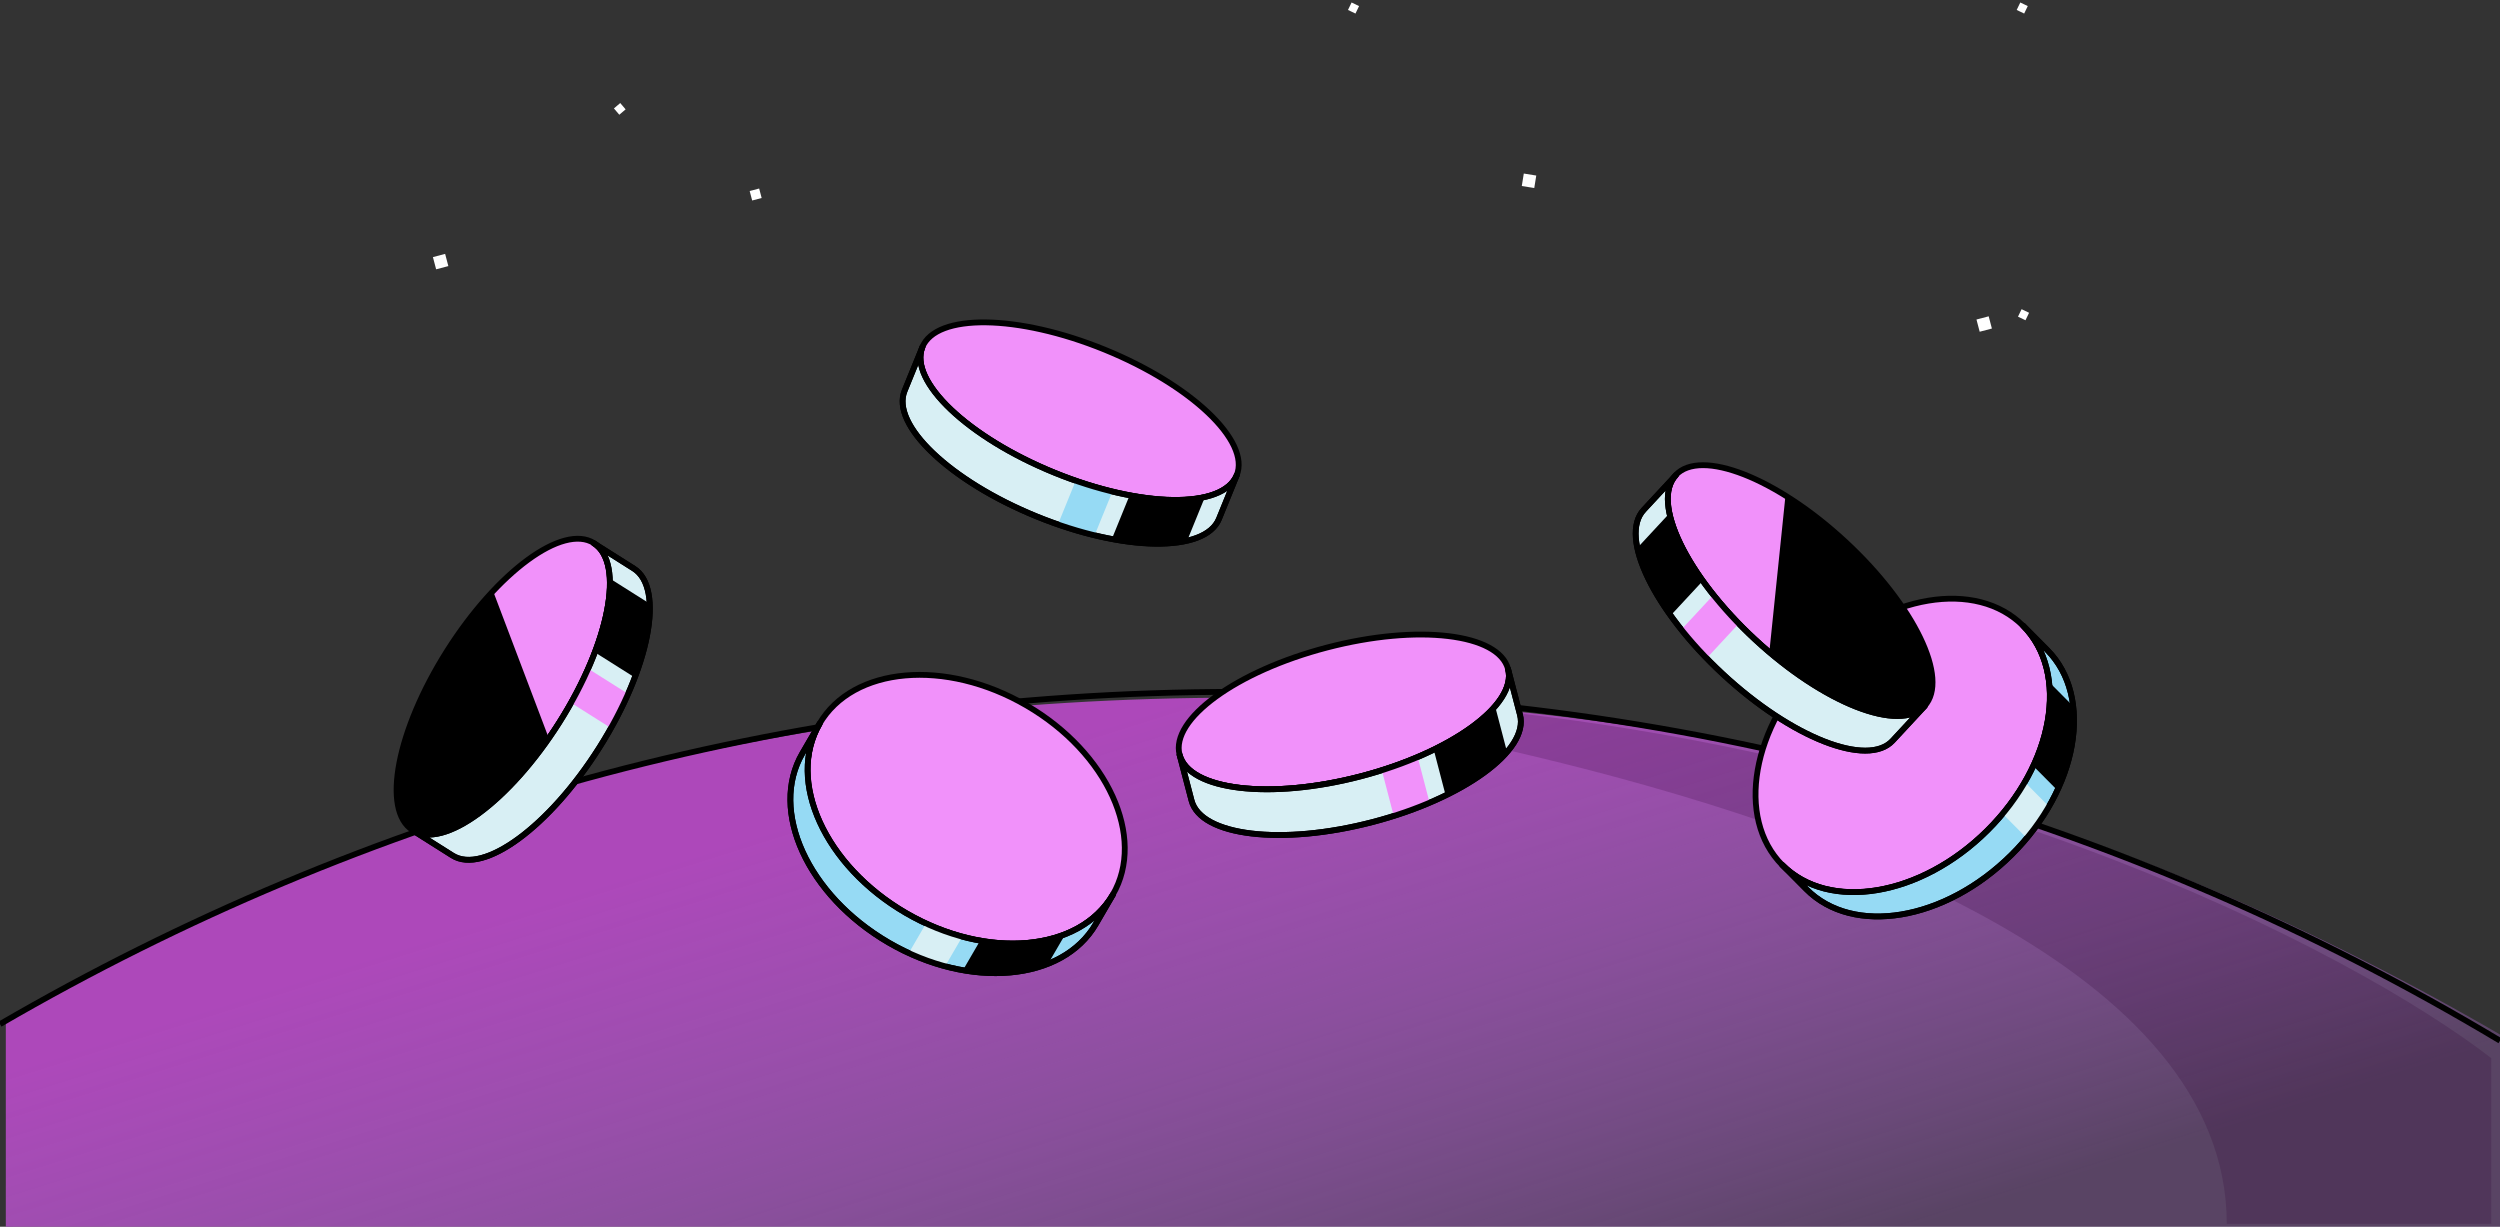 <svg width="430" height="211" viewBox="0 0 430 211" fill="none" xmlns="http://www.w3.org/2000/svg">
<rect x="0" y="0" width="430" height="211" fill="#333333" stroke="none"/>
<path d="M213 120C132.857 120 65.718 139.009 1 175.641V211H431V178.515C365.165 140.107 295.216 120 213 120Z" fill="url(#paint0_linear_4525_125520)"/>
<path d="M428.5 210.5H383C383 123 114 113.5 236 120.5C333.6 126.1 405 163.833 428.5 182V210.5Z" fill="#2D0034" fill-opacity="0.2"/>
<path d="M131.005 34.057L130.576 32.424L128.944 32.854L129.373 34.486L131.005 34.057Z" fill="white"/>
<path d="M77.115 45.768L76.563 43.667L74.462 44.219L75.014 46.32L77.115 45.768Z" fill="white"/>
<path d="M264.238 30.195L262.093 29.849L261.748 31.994L263.893 32.339L264.238 30.195Z" fill="white"/>
<path d="M348.157 2.332L348.776 1.046L347.49 0.427L346.871 1.713L348.157 2.332Z" fill="white"/>
<path d="M342.606 56.506L342.054 54.405L339.953 54.958L340.505 57.059L342.606 56.506Z" fill="white"/>
<path d="M348.381 55.085L349 53.799L347.714 53.179L347.095 54.466L348.381 55.085Z" fill="white"/>
<path d="M107.606 18.81L106.681 17.723L105.594 18.648L106.52 19.735L107.606 18.81Z" fill="white"/>
<path d="M233.14 2.332L233.759 1.046L232.473 0.427L231.854 1.713L233.14 2.332Z" fill="white"/>
<path d="M2.97844e-07 176.149C62.537 139.802 135.143 119 212.584 119C292.029 119 366.384 140.892 430 179" stroke="black"/>
<path d="M70.97 142.773C76.314 146.15 87.629 137.839 96.242 124.208C104.855 110.578 107.505 96.791 102.161 93.414C96.817 90.037 85.502 98.349 76.889 111.979C68.276 125.609 65.626 139.396 70.97 142.773Z" fill="#F191FA" stroke="black" stroke-linecap="round" stroke-linejoin="round"/>
<path d="M76.86 112.001C79.353 108.055 82.069 104.564 84.809 101.664L94.399 126.977C86.07 138.949 75.925 145.933 70.951 142.793C65.603 139.413 68.254 125.631 76.869 111.994L76.86 112.001Z" fill="black"/>
<path d="M96.221 124.237C104.836 110.608 107.486 96.825 102.138 93.445L109.009 97.785C114.357 101.164 111.707 114.947 103.092 128.576C94.478 142.205 83.164 150.512 77.815 147.141L70.943 142.801C76.292 146.181 87.607 137.866 96.221 124.237Z" fill="#D8EFF4" stroke="black" stroke-linecap="round" stroke-linejoin="round"/>
<path d="M98.214 120.884C99.327 118.901 100.309 116.925 101.153 115.003L108.025 119.342C107.181 121.264 106.2 123.233 105.085 125.224L98.214 120.884Z" fill="#F191FA"/>
<path d="M102.311 112.191C104.156 107.325 105.052 102.898 104.877 99.49L111.748 103.829C111.923 107.238 111.035 111.665 109.182 116.531L102.311 112.191Z" fill="black"/>
<path d="M96.221 124.237C104.836 110.608 107.486 96.825 102.138 93.445L109.009 97.785C114.357 101.164 111.707 114.947 103.092 128.576C94.478 142.205 83.164 150.512 77.815 147.141L70.943 142.801C76.292 146.181 87.607 137.866 96.221 124.237Z" stroke="black" stroke-linecap="round" stroke-linejoin="round"/>
<path d="M341.833 142.899C353.278 131.542 356.039 115.768 348 107.668C339.962 99.567 324.167 102.207 312.723 113.564C301.278 124.921 298.517 140.695 306.555 148.795C314.594 156.896 330.388 154.256 341.833 142.899Z" fill="#F191FA" stroke="black" stroke-linecap="round" stroke-linejoin="round"/>
<path d="M341.813 142.853C353.26 131.495 356.014 115.719 347.977 107.616L352.129 111.801C360.166 119.903 357.412 135.68 345.965 147.037C334.519 158.395 318.726 161.037 310.688 152.934L306.536 148.75C314.574 156.852 330.375 154.211 341.813 142.853Z" fill="#96DAF4" stroke="black" stroke-linecap="round" stroke-linejoin="round"/>
<path d="M344.451 139.969C345.913 138.216 347.189 136.39 348.264 134.524L352.416 138.709C351.341 140.575 350.065 142.4 348.603 144.153L344.451 139.969Z" fill="#D8EFF4"/>
<path d="M349.72 131.746C352.022 126.818 352.967 121.785 352.442 117.302L356.594 121.486C357.119 125.97 356.174 131.002 353.872 135.93L349.72 131.746Z" fill="black"/>
<path d="M341.813 142.853C353.26 131.495 356.014 115.719 347.977 107.616L352.129 111.801C360.166 119.903 357.412 135.68 345.965 147.037C334.519 158.395 318.726 161.037 310.688 152.934L306.536 148.75C314.574 156.852 330.375 154.211 341.813 142.853Z" stroke="black" stroke-linecap="round" stroke-linejoin="round"/>
<path d="M155.769 157.057C169.703 165.169 185.654 163.751 191.396 153.888C197.138 144.026 190.497 129.454 176.563 121.342C162.629 113.229 146.679 114.648 140.937 124.51C135.195 134.373 141.836 148.944 155.769 157.057Z" fill="#F191FA" stroke="black" stroke-linecap="round" stroke-linejoin="round"/>
<path d="M155.809 157.026C169.744 165.14 185.695 163.714 191.439 153.852L188.473 158.946C182.729 168.808 166.778 170.234 152.843 162.12C138.908 154.006 132.266 139.436 138.01 129.574L140.976 124.48C135.232 134.342 141.876 148.919 155.809 157.026Z" fill="#96DAF4" stroke="black" stroke-linecap="round" stroke-linejoin="round"/>
<path d="M159.278 158.826C161.349 159.785 163.443 160.544 165.524 161.099L162.558 166.193C160.477 165.639 158.383 164.879 156.311 163.921L159.278 158.826Z" fill="#D8EFF4"/>
<path d="M168.585 161.786C173.941 162.733 179.047 162.342 183.241 160.674L180.275 165.768C176.08 167.436 170.975 167.827 165.619 166.88L168.585 161.786Z" fill="black"/>
<path d="M155.809 157.026C169.744 165.14 185.695 163.714 191.439 153.852L188.473 158.946C182.729 168.808 166.778 170.234 152.843 162.12C138.908 154.006 132.266 139.436 138.01 129.574L140.976 124.48C135.232 134.342 141.876 148.919 155.809 157.026Z" stroke="black" stroke-linecap="round" stroke-linejoin="round"/>
<path d="M234.03 133.525C249.631 129.452 260.983 121.192 259.386 115.075C257.79 108.959 243.848 107.301 228.248 111.374C212.647 115.446 201.294 123.706 202.891 129.823C204.488 135.94 218.429 137.597 234.03 133.525Z" fill="#F191FA" stroke="black" stroke-linecap="round" stroke-linejoin="round"/>
<path d="M234.031 133.533C249.63 129.462 260.98 121.198 259.388 115.083L261.44 122.943C263.04 129.058 251.682 137.322 236.083 141.393C220.484 145.464 206.542 143.808 204.942 137.685L202.89 129.825C204.49 135.94 218.433 137.604 234.031 133.533Z" fill="#D8EFF4" stroke="black" stroke-linecap="round" stroke-linejoin="round"/>
<path d="M237.663 132.44C239.836 131.754 241.896 130.986 243.826 130.154L245.878 138.014C243.948 138.838 241.888 139.606 239.715 140.3L237.663 132.44Z" fill="#F191FA"/>
<path d="M246.588 128.896C251.257 126.601 254.941 123.976 257.13 121.367L259.182 129.227C256.985 131.836 253.309 134.461 248.64 136.756L246.588 128.896Z" fill="black"/>
<path d="M234.031 133.533C249.63 129.462 260.98 121.198 259.388 115.083L261.44 122.943C263.04 129.058 251.682 137.322 236.083 141.393C220.484 145.464 206.542 143.808 204.942 137.685L202.89 129.825C204.49 135.94 218.433 137.604 234.031 133.533Z" stroke="black" stroke-linecap="round" stroke-linejoin="round"/>
<path d="M189.995 60.133C175.063 54.05 161.025 53.865 158.64 59.719C156.255 65.574 166.426 75.251 181.358 81.335C196.29 87.418 210.328 87.603 212.713 81.749C215.098 75.894 204.927 66.217 189.995 60.133Z" fill="#F191FA" stroke="black" stroke-linecap="round" stroke-linejoin="round"/>
<path d="M181.375 81.303C196.307 87.389 210.345 87.573 212.731 81.717L209.667 89.244C207.281 95.099 193.243 94.915 178.311 88.829C163.379 82.743 153.208 73.065 155.594 67.21L158.658 59.684C156.272 65.539 166.443 75.217 181.375 81.303Z" fill="#D8EFF4" stroke="black" stroke-linecap="round" stroke-linejoin="round"/>
<path d="M185.032 82.669C187.186 83.419 189.294 84.039 191.339 84.537L188.275 92.063C186.23 91.565 184.122 90.945 181.968 90.196L185.032 82.669Z" fill="#96DAF4"/>
<path d="M194.301 85.178C199.418 86.139 203.932 86.244 207.256 85.467L204.192 92.993C200.868 93.762 196.353 93.665 191.237 92.704L194.301 85.178Z" fill="black"/>
<path d="M181.375 81.303C196.307 87.389 210.345 87.573 212.731 81.717L209.667 89.244C207.281 95.099 193.243 94.915 178.311 88.829C163.379 82.743 153.208 73.065 155.594 67.21L158.658 59.684C156.272 65.539 166.443 75.217 181.375 81.303Z" stroke="black" stroke-linecap="round" stroke-linejoin="round"/>
<path d="M331.022 121.427C326.722 126.062 313.654 120.93 301.833 109.965C290.012 99 283.915 86.354 288.214 81.719C292.513 77.084 305.581 82.216 317.402 93.181C329.223 104.146 335.321 116.792 331.022 121.427Z" fill="#F191FA" stroke="black" stroke-linecap="round" stroke-linejoin="round"/>
<path d="M317.436 93.195C314.014 90.021 310.494 87.343 307.102 85.243L304.325 112.168C315.446 121.604 327.043 125.752 331.044 121.441C335.347 116.803 329.25 104.162 317.425 93.191L317.436 93.195Z" fill="black"/>
<path d="M301.861 109.987C290.039 99.023 283.942 86.382 288.244 81.744L282.716 87.7C278.413 92.338 284.51 104.98 296.332 115.944C308.154 126.907 321.22 132.035 325.526 127.404L331.054 121.447C326.752 126.085 313.683 120.951 301.861 109.987Z" fill="#D8EFF4" stroke="black" stroke-linecap="round" stroke-linejoin="round"/>
<path d="M299.075 107.258C297.49 105.627 296.034 103.969 294.725 102.327L289.197 108.284C290.506 109.926 291.959 111.577 293.546 113.215L299.075 107.258Z" fill="#F191FA"/>
<path d="M292.885 99.907C289.854 95.676 287.853 91.627 287.147 88.288L281.619 94.245C282.324 97.584 284.318 101.636 287.357 105.863L292.885 99.907Z" fill="black"/>
<path d="M301.861 109.987C290.039 99.023 283.942 86.382 288.244 81.744L282.716 87.7C278.413 92.338 284.51 104.98 296.332 115.944C308.154 126.907 321.22 132.035 325.526 127.404L331.054 121.447C326.752 126.085 313.683 120.951 301.861 109.987Z" stroke="black" stroke-linecap="round" stroke-linejoin="round"/>
<defs>
<linearGradient id="paint0_linear_4525_125520" x1="191" y1="124.403" x2="247.716" y2="304.676" gradientUnits="userSpaceOnUse">
<stop stop-color="#AD48BA"/>
<stop offset="0.656" stop-color="#D178FF" stop-opacity="0.24"/>
</linearGradient>
</defs>
</svg>
